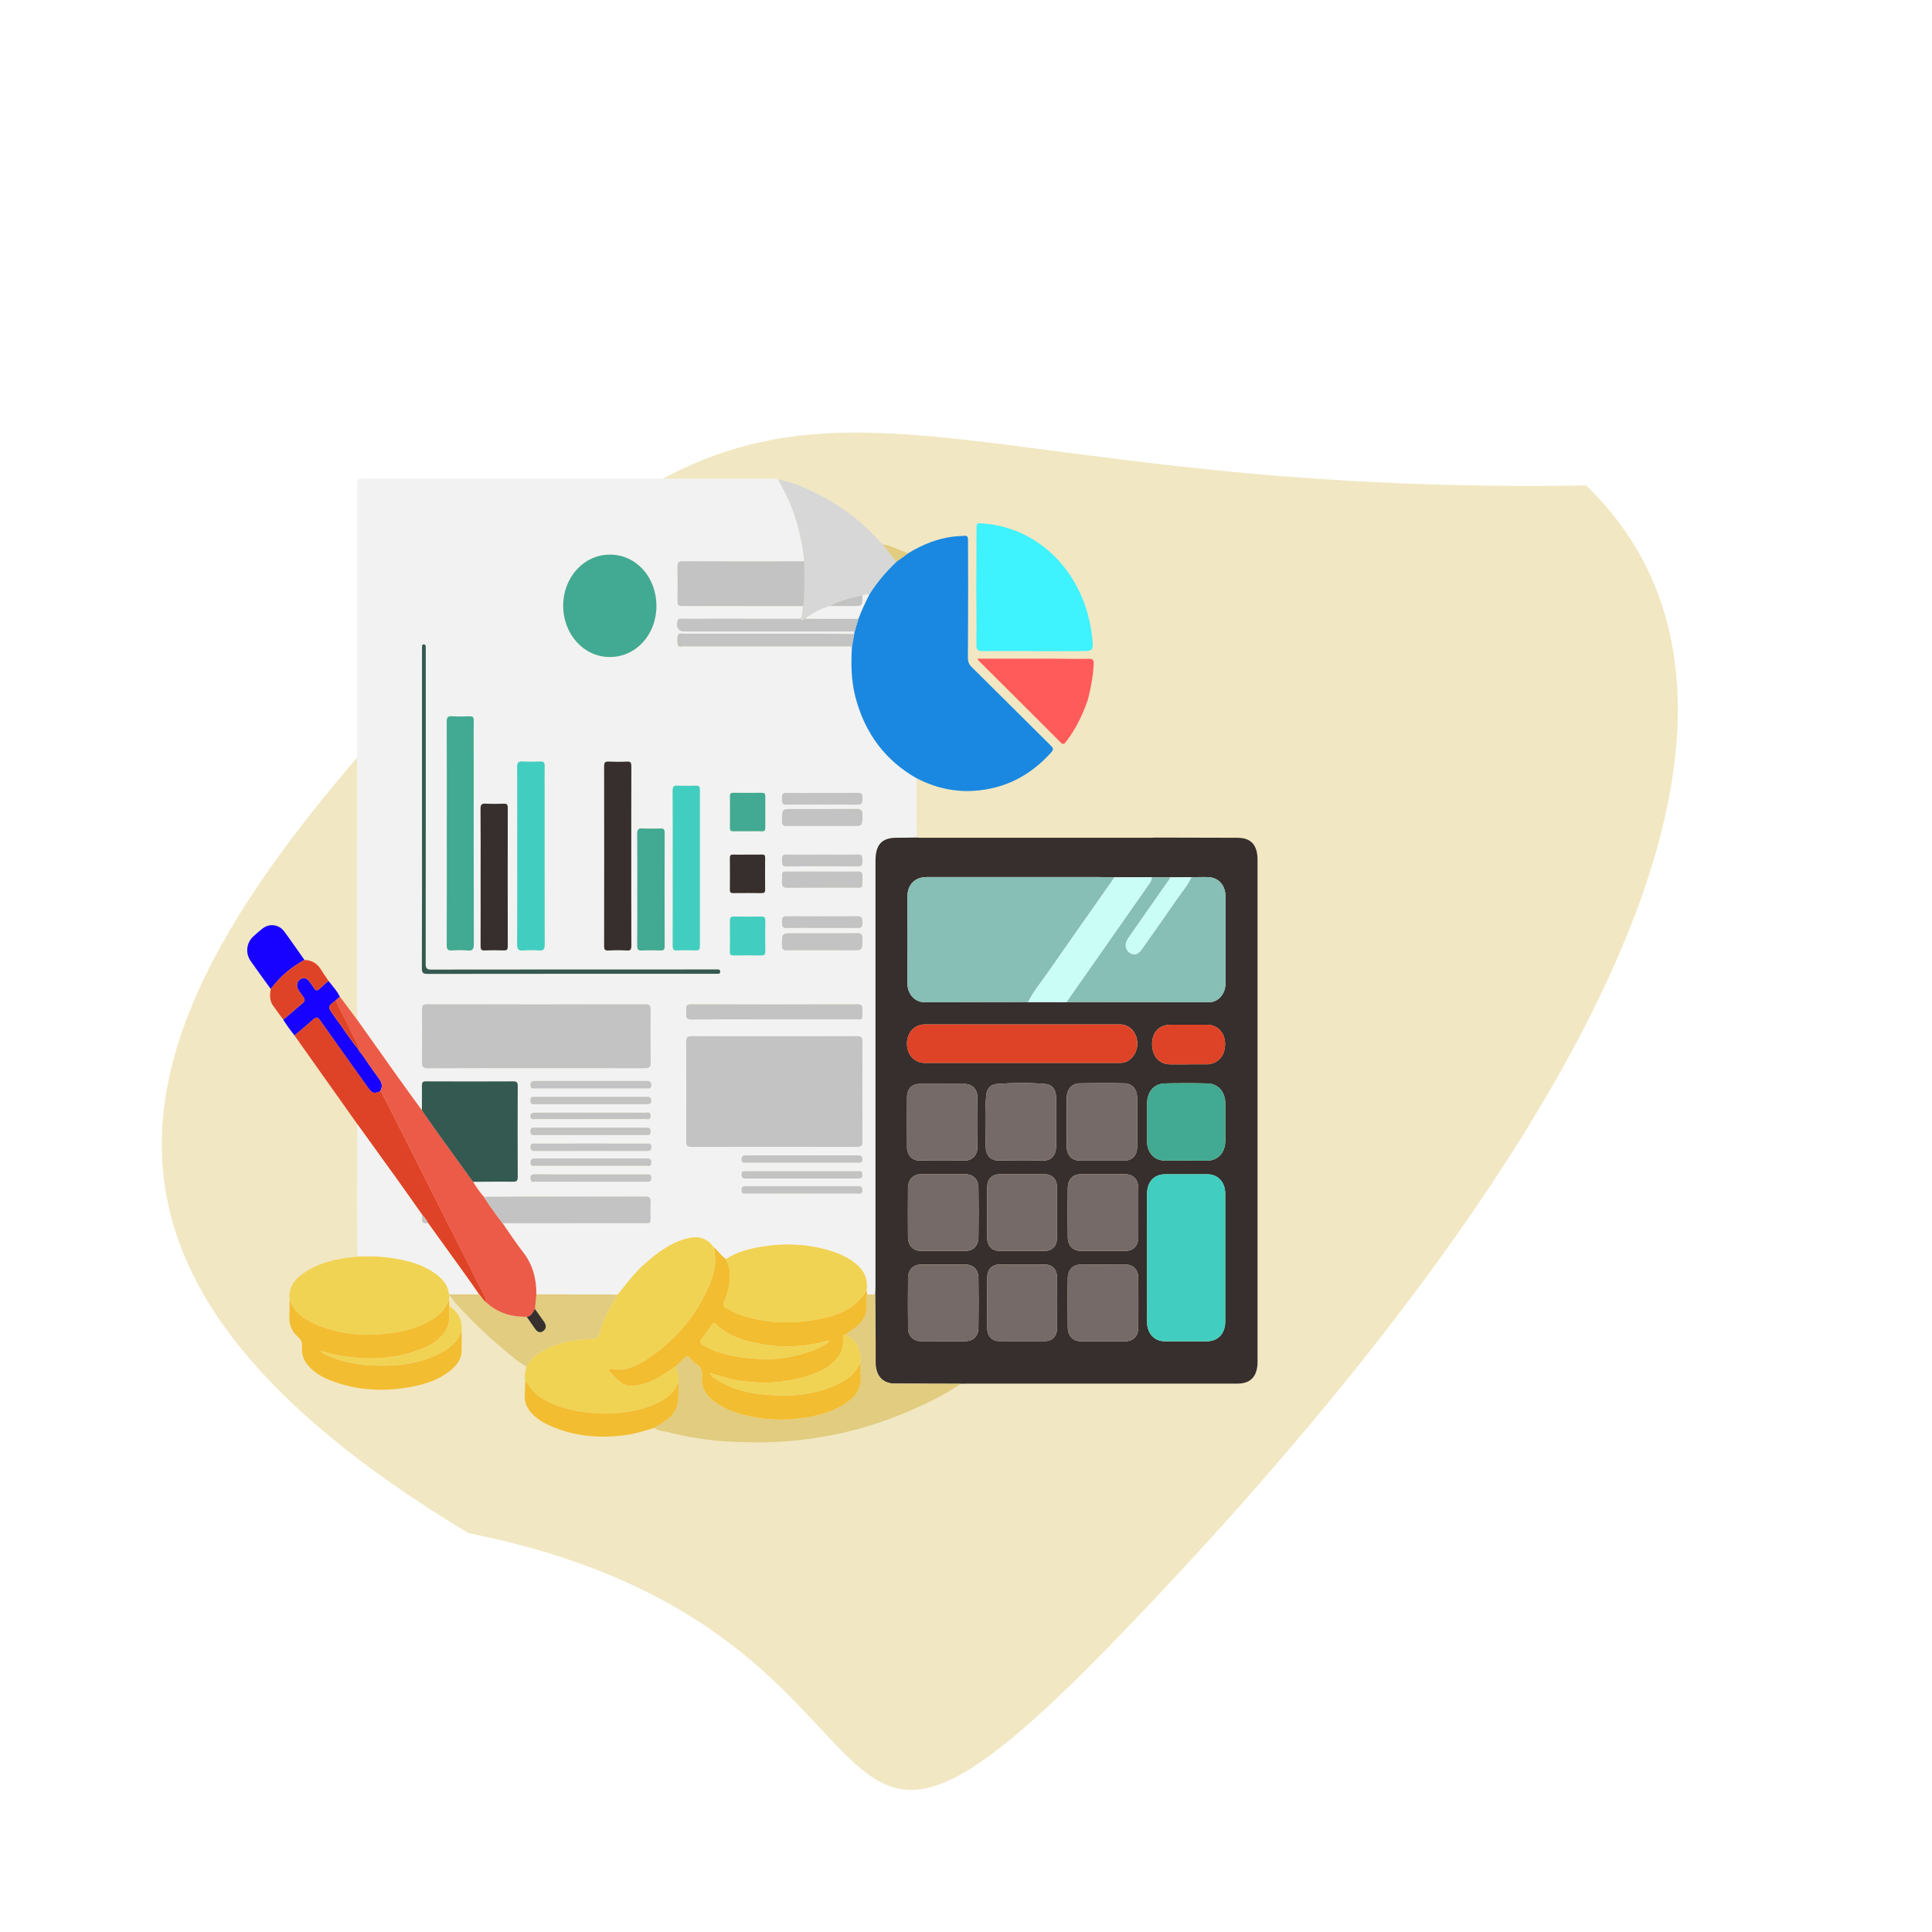 <svg width="109" height="109" viewBox="0 0 109 109" fill="none" xmlns="http://www.w3.org/2000/svg">
<path d="M62.947 92.5C43.75 112.332 53.555 91.886 26.434 86.5C-0.219 70.439 7.237 55.741 26.434 35.909C45.631 16.077 49.933 28.052 89.487 27.388C105.114 42.514 82.144 72.668 62.947 92.5Z" fill="#E1CC7F" fill-opacity="0.47"/>
<path d="M20.142 47.689C20.144 47.559 20.149 47.429 20.149 47.299C20.149 40.68 20.149 34.06 20.149 27.44C20.149 27.004 20.149 27.004 20.547 27.004C28.197 27.004 35.85 27.004 43.5 27.004C43.635 27.004 43.774 26.978 43.9 27.061C44.049 27.344 44.2 27.625 44.342 27.91C44.929 29.081 45.232 30.351 45.376 31.671C43.093 31.671 40.807 31.676 38.523 31.668C38.282 31.668 38.211 31.741 38.218 32.006C38.235 32.605 38.223 33.203 38.223 33.803C38.223 34.192 38.223 34.192 38.578 34.192C40.826 34.195 43.074 34.195 45.322 34.197C45.244 34.429 45.286 34.694 45.159 34.912C43.63 34.912 42.101 34.912 40.573 34.909C39.872 34.909 39.172 34.907 38.471 34.912C38.389 34.912 38.287 34.875 38.235 35C38.098 35.332 38.258 35.628 38.58 35.628C41.791 35.628 45.005 35.631 48.216 35.631C48.206 35.678 48.199 35.727 48.19 35.774C47.553 35.769 46.917 35.756 46.28 35.756C43.699 35.753 41.115 35.756 38.533 35.756C38.436 35.756 38.299 35.704 38.254 35.813C38.18 35.987 38.199 36.189 38.237 36.371C38.275 36.548 38.436 36.47 38.542 36.47C41.716 36.472 44.889 36.472 48.062 36.472C48.005 37.431 48.013 38.384 48.256 39.319C48.798 41.401 49.965 42.916 51.709 43.908C51.709 45.022 51.709 46.138 51.711 47.252C51.33 47.258 50.947 47.263 50.566 47.266C49.745 47.268 49.392 47.655 49.392 48.561C49.392 56.589 49.392 64.616 49.392 72.643C49.392 72.773 49.383 72.9 49.376 73.03C49.222 73.03 49.068 73.03 48.914 73.033C48.905 72.955 48.898 72.877 48.888 72.799C48.98 72.16 48.746 71.677 48.287 71.303C47.859 70.955 47.374 70.732 46.865 70.576C45.57 70.179 44.255 70.122 42.93 70.347C42.241 70.464 41.559 70.636 40.951 71.046C40.684 70.859 40.497 70.568 40.246 70.361C39.839 69.779 39.295 69.727 38.703 69.888C37.837 70.122 37.115 70.651 36.429 71.251C35.831 71.776 35.338 72.415 34.842 73.048C34.723 73.043 34.605 73.035 34.487 73.035C33.076 73.033 31.666 73.03 30.256 73.028C30.26 72.132 30.045 71.332 29.498 70.638C29.091 70.122 28.732 69.558 28.351 69.015C30.987 69.015 33.623 69.015 36.261 69.013C36.335 69.013 36.408 69.007 36.479 69.013C36.642 69.028 36.709 68.956 36.704 68.774C36.694 68.465 36.687 68.153 36.706 67.847C36.723 67.582 36.642 67.509 36.401 67.509C34.101 67.519 31.801 67.514 29.501 67.514C28.765 67.514 28.029 67.519 27.293 67.525C27.066 67.262 26.869 66.977 26.685 66.678C27.44 66.673 28.195 66.662 28.947 66.67C29.143 66.673 29.212 66.629 29.212 66.392C29.203 64.686 29.203 62.98 29.212 61.274C29.212 61.061 29.151 61.006 28.963 61.009C27.319 61.017 25.672 61.017 24.027 61.009C23.838 61.009 23.805 61.081 23.807 61.266C23.814 61.726 23.805 62.183 23.803 62.642C23.351 62.019 22.894 61.398 22.447 60.77C21.673 59.687 20.906 58.599 20.135 57.513C20.14 57.464 20.144 57.415 20.144 57.365C20.144 54.14 20.144 50.914 20.142 47.689ZM43.687 58.464C42.13 58.464 40.575 58.469 39.018 58.459C38.779 58.456 38.708 58.526 38.71 58.794C38.72 60.65 38.72 62.507 38.71 64.367C38.708 64.626 38.77 64.707 39.013 64.707C42.125 64.699 45.237 64.699 48.349 64.707C48.587 64.707 48.658 64.639 48.656 64.372C48.647 62.515 48.647 60.658 48.656 58.799C48.658 58.539 48.597 58.459 48.353 58.459C46.799 58.469 45.244 58.464 43.687 58.464ZM30.258 60.264C32.305 60.264 34.352 60.261 36.396 60.269C36.63 60.269 36.713 60.209 36.709 59.936C36.694 58.949 36.697 57.96 36.706 56.973C36.709 56.747 36.659 56.661 36.434 56.661C32.314 56.669 28.195 56.669 24.075 56.661C23.843 56.661 23.805 56.758 23.807 56.978C23.814 57.957 23.822 58.934 23.805 59.913C23.8 60.214 23.892 60.274 24.146 60.271C26.183 60.258 28.221 60.264 30.258 60.264ZM37.033 34.192C37.035 32.564 35.892 31.297 34.42 31.291C32.953 31.286 31.779 32.561 31.775 34.166C31.772 35.776 32.937 37.065 34.397 37.067C35.876 37.07 37.033 35.808 37.033 34.192ZM25.208 47.016C25.208 49.112 25.213 51.208 25.203 53.303C25.203 53.548 25.258 53.639 25.49 53.623C25.788 53.602 26.091 53.594 26.389 53.626C26.673 53.654 26.732 53.54 26.732 53.244C26.723 49.751 26.725 46.258 26.725 42.765C26.725 42.066 26.72 41.368 26.727 40.669C26.73 40.477 26.678 40.404 26.498 40.412C26.162 40.425 25.823 40.433 25.49 40.41C25.258 40.394 25.203 40.485 25.203 40.729C25.213 42.825 25.208 44.92 25.208 47.016ZM29.181 48.297C29.181 49.953 29.188 51.61 29.174 53.267C29.172 53.563 29.252 53.646 29.512 53.626C29.811 53.602 30.114 53.602 30.412 53.626C30.663 53.646 30.731 53.558 30.731 53.28C30.722 50.426 30.727 47.572 30.727 44.718C30.727 44.219 30.719 43.721 30.729 43.222C30.734 43.025 30.667 42.96 30.49 42.965C30.154 42.975 29.815 42.986 29.482 42.962C29.238 42.947 29.174 43.038 29.177 43.3C29.186 44.962 29.181 46.629 29.181 48.297ZM35.615 48.276C35.615 46.598 35.613 44.92 35.62 43.243C35.62 43.045 35.589 42.957 35.386 42.968C35.031 42.986 34.676 42.986 34.321 42.968C34.122 42.957 34.084 43.04 34.084 43.24C34.089 46.616 34.089 49.992 34.084 53.368C34.084 53.558 34.12 53.633 34.307 53.626C34.662 53.61 35.017 53.605 35.372 53.626C35.587 53.639 35.622 53.553 35.62 53.34C35.611 51.652 35.615 49.964 35.615 48.276ZM37.953 48.961C37.953 50.418 37.958 51.875 37.949 53.332C37.949 53.548 37.989 53.636 38.202 53.623C38.554 53.602 38.912 53.61 39.264 53.62C39.428 53.626 39.484 53.571 39.484 53.384C39.48 50.442 39.48 47.497 39.484 44.554C39.484 44.359 39.416 44.321 39.259 44.326C38.914 44.336 38.569 44.341 38.223 44.323C38.01 44.313 37.946 44.38 37.946 44.622C37.958 46.068 37.953 47.515 37.953 48.961ZM27.115 49.473C27.115 50.772 27.118 52.07 27.113 53.368C27.113 53.555 27.149 53.633 27.335 53.623C27.7 53.607 28.064 53.61 28.426 53.62C28.585 53.626 28.649 53.589 28.646 53.394C28.639 50.787 28.642 48.182 28.646 45.575C28.646 45.385 28.585 45.339 28.424 45.344C28.078 45.354 27.733 45.359 27.388 45.341C27.177 45.331 27.108 45.393 27.111 45.637C27.12 46.917 27.115 48.195 27.115 49.473ZM35.956 50.195C35.956 51.242 35.961 52.291 35.951 53.337C35.949 53.558 36.003 53.636 36.212 53.623C36.564 53.605 36.922 53.61 37.274 53.62C37.435 53.626 37.499 53.576 37.499 53.387C37.494 51.252 37.494 49.117 37.499 46.983C37.499 46.803 37.452 46.733 37.281 46.738C36.936 46.749 36.59 46.754 36.245 46.736C36.022 46.723 35.947 46.795 35.951 47.05C35.963 48.099 35.956 49.146 35.956 50.195ZM43.684 57.511C45.178 57.511 46.668 57.513 48.162 57.508C48.715 57.505 48.64 57.596 48.658 56.965C48.666 56.729 48.599 56.659 48.382 56.659C45.251 56.667 42.12 56.667 38.99 56.659C38.772 56.659 38.687 56.729 38.715 56.965C38.722 57.025 38.722 57.087 38.715 57.145C38.675 57.43 38.777 57.518 39.044 57.516C40.589 57.503 42.137 57.511 43.684 57.511ZM23.807 45.648C23.807 48.634 23.812 51.621 23.8 54.605C23.8 54.877 23.862 54.945 24.11 54.945C29.515 54.937 34.92 54.94 40.327 54.94C40.391 54.94 40.454 54.937 40.518 54.94C40.596 54.942 40.632 54.908 40.63 54.815C40.627 54.724 40.587 54.693 40.511 54.696C40.438 54.698 40.364 54.696 40.294 54.696C34.969 54.696 29.647 54.693 24.323 54.703C24.068 54.703 24.015 54.625 24.015 54.358C24.023 48.476 24.02 42.594 24.02 36.711C24.02 36.62 24.02 36.532 24.013 36.441C24.006 36.361 23.947 36.358 23.892 36.358C23.836 36.358 23.812 36.395 23.81 36.452C23.807 36.532 23.807 36.61 23.807 36.691C23.807 39.677 23.807 42.661 23.807 45.648ZM41.183 52.813C41.183 53.101 41.19 53.389 41.181 53.678C41.176 53.846 41.231 53.903 41.384 53.901C41.91 53.893 42.437 53.893 42.963 53.901C43.109 53.903 43.18 53.859 43.178 53.683C43.173 53.096 43.173 52.509 43.178 51.922C43.178 51.769 43.126 51.709 42.986 51.709C42.452 51.714 41.917 51.714 41.382 51.709C41.224 51.706 41.178 51.784 41.183 51.945C41.188 52.236 41.183 52.524 41.183 52.813ZM42.179 48.216C41.907 48.216 41.635 48.224 41.363 48.213C41.216 48.208 41.181 48.268 41.181 48.419C41.188 49.005 41.188 49.595 41.181 50.182C41.178 50.34 41.228 50.387 41.368 50.385C41.903 50.377 42.44 50.379 42.975 50.385C43.107 50.387 43.173 50.358 43.171 50.19C43.164 49.592 43.164 48.992 43.171 48.395C43.173 48.25 43.126 48.206 42.998 48.211C42.726 48.221 42.454 48.216 42.179 48.216ZM42.168 46.897C42.44 46.897 42.714 46.889 42.986 46.899C43.128 46.904 43.178 46.85 43.176 46.694C43.171 46.105 43.171 45.518 43.176 44.928C43.178 44.767 43.114 44.726 42.979 44.728C42.442 44.733 41.907 44.733 41.37 44.728C41.228 44.726 41.181 44.783 41.181 44.936C41.186 45.526 41.188 46.112 41.181 46.702C41.178 46.868 41.245 46.902 41.377 46.899C41.642 46.892 41.905 46.897 42.168 46.897ZM46.387 53.61C46.95 53.61 47.516 53.61 48.079 53.61C48.658 53.61 48.647 53.61 48.661 52.981C48.666 52.717 48.595 52.641 48.353 52.644C47.144 52.657 45.935 52.649 44.726 52.649C44.106 52.649 44.113 52.649 44.117 53.337C44.12 53.545 44.177 53.615 44.368 53.613C45.04 53.602 45.715 53.61 46.387 53.61ZM46.394 46.601C46.967 46.601 47.537 46.601 48.109 46.601C48.658 46.601 48.644 46.601 48.661 46.001C48.668 45.7 48.562 45.635 48.311 45.637C47.113 45.648 45.914 45.642 44.716 45.642C44.113 45.642 44.125 45.642 44.117 46.31C44.115 46.562 44.205 46.608 44.406 46.603C45.066 46.593 45.731 46.601 46.394 46.601ZM46.392 49.172C45.809 49.172 45.23 49.166 44.648 49.174C44.039 49.182 44.139 49.07 44.117 49.764C44.11 50.013 44.184 50.086 44.411 50.086C45.637 50.075 46.862 50.086 48.088 50.078C48.741 50.073 48.64 50.211 48.658 49.442C48.663 49.231 48.597 49.166 48.408 49.169C47.736 49.177 47.064 49.172 46.392 49.172ZM46.389 48.216C45.717 48.216 45.043 48.226 44.371 48.211C44.12 48.203 44.117 48.346 44.117 48.543C44.12 48.735 44.11 48.883 44.366 48.881C45.712 48.868 47.059 48.868 48.403 48.881C48.654 48.883 48.656 48.746 48.654 48.548C48.651 48.356 48.663 48.203 48.405 48.211C47.736 48.226 47.064 48.216 46.389 48.216ZM46.394 52.353C47.059 52.353 47.721 52.343 48.386 52.358C48.611 52.363 48.666 52.273 48.661 52.047C48.656 51.828 48.635 51.691 48.384 51.693C47.047 51.704 45.71 51.704 44.373 51.693C44.122 51.691 44.122 51.831 44.12 52.028C44.12 52.231 44.127 52.366 44.375 52.361C45.047 52.343 45.719 52.353 46.394 52.353ZM46.392 44.736C45.71 44.736 45.026 44.744 44.345 44.731C44.096 44.726 44.122 44.892 44.122 45.063C44.122 45.237 44.101 45.396 44.347 45.396C45.703 45.385 47.056 45.388 48.412 45.396C48.666 45.398 48.651 45.232 48.658 45.04C48.666 44.84 48.637 44.726 48.412 44.731C47.738 44.746 47.064 44.736 46.392 44.736ZM33.31 61.404C34.366 61.404 35.421 61.404 36.477 61.404C36.597 61.404 36.744 61.445 36.746 61.219C36.749 60.998 36.623 60.988 36.474 60.988C34.382 60.988 32.291 60.988 30.196 60.988C30.047 60.988 29.922 61.001 29.927 61.222C29.931 61.45 30.08 61.404 30.199 61.404C31.238 61.404 32.274 61.404 33.31 61.404ZM45.256 67.335C46.292 67.335 47.329 67.335 48.367 67.332C48.493 67.332 48.656 67.39 48.656 67.138C48.654 66.912 48.519 66.917 48.377 66.917C46.294 66.917 44.21 66.917 42.127 66.917C41.99 66.917 41.846 66.899 41.839 67.127C41.832 67.374 41.988 67.33 42.12 67.33C43.164 67.338 44.21 67.335 45.256 67.335ZM45.242 66.076C44.196 66.076 43.15 66.076 42.104 66.076C41.983 66.076 41.836 66.031 41.834 66.26C41.832 66.483 41.962 66.488 42.108 66.488C44.2 66.488 46.292 66.488 48.384 66.488C48.533 66.488 48.656 66.473 48.651 66.255C48.647 66.024 48.495 66.078 48.377 66.076C47.333 66.073 46.287 66.076 45.242 66.076ZM45.249 65.595C46.294 65.595 47.34 65.595 48.386 65.595C48.507 65.595 48.654 65.639 48.654 65.411C48.654 65.187 48.526 65.182 48.379 65.182C46.287 65.182 44.196 65.182 42.104 65.182C41.952 65.182 41.832 65.198 41.836 65.416C41.841 65.647 41.995 65.593 42.111 65.593C43.157 65.595 44.203 65.595 45.249 65.595ZM33.32 62.297C34.366 62.297 35.412 62.297 36.458 62.297C36.595 62.297 36.746 62.318 36.744 62.087C36.742 61.853 36.586 61.884 36.453 61.884C34.371 61.884 32.286 61.884 30.203 61.884C30.069 61.884 29.924 61.85 29.927 62.094C29.929 62.341 30.08 62.297 30.211 62.297C31.247 62.297 32.283 62.297 33.32 62.297ZM33.337 64.517C32.291 64.517 31.245 64.517 30.199 64.52C30.08 64.52 29.931 64.471 29.927 64.702C29.924 64.922 30.05 64.933 30.199 64.933C32.291 64.933 34.382 64.933 36.474 64.933C36.623 64.933 36.749 64.922 36.746 64.702C36.744 64.471 36.593 64.52 36.474 64.52C35.428 64.515 34.382 64.517 33.337 64.517ZM33.31 65.774C34.366 65.774 35.421 65.774 36.477 65.774C36.595 65.774 36.744 65.821 36.746 65.593C36.749 65.372 36.623 65.361 36.474 65.361C34.382 65.361 32.291 65.361 30.199 65.361C30.05 65.361 29.924 65.372 29.929 65.593C29.934 65.824 30.083 65.772 30.201 65.774C31.238 65.777 32.274 65.774 33.31 65.774ZM33.313 66.257C32.267 66.257 31.221 66.263 30.175 66.252C29.955 66.249 29.896 66.353 29.939 66.558C29.974 66.73 30.116 66.668 30.213 66.668C32.286 66.67 34.361 66.67 36.434 66.67C36.489 66.67 36.543 66.67 36.597 66.665C36.716 66.655 36.744 66.569 36.744 66.457C36.744 66.34 36.699 66.265 36.586 66.26C36.512 66.257 36.441 66.257 36.368 66.257C35.35 66.257 34.33 66.257 33.313 66.257ZM33.285 64.037C34.33 64.037 35.376 64.037 36.422 64.037C36.552 64.037 36.704 64.081 36.706 63.834C36.709 63.595 36.567 63.621 36.429 63.621C34.356 63.621 32.281 63.621 30.208 63.621C30.078 63.621 29.929 63.577 29.927 63.824C29.924 64.065 30.064 64.037 30.201 64.037C31.228 64.037 32.258 64.037 33.285 64.037ZM33.344 62.775C33.161 62.775 32.979 62.775 32.799 62.775C31.919 62.775 31.036 62.772 30.156 62.777C29.962 62.777 29.867 62.92 29.95 63.068C30.017 63.188 30.13 63.138 30.225 63.138C32.288 63.141 34.349 63.141 36.413 63.138C36.536 63.138 36.711 63.203 36.704 62.951C36.697 62.699 36.517 62.78 36.398 62.78C35.379 62.772 34.361 62.775 33.344 62.775Z" fill="#F2F2F2"/>
<path d="M49.379 73.03C49.384 72.9 49.395 72.773 49.395 72.643C49.395 64.616 49.395 56.589 49.395 48.561C49.395 47.655 49.748 47.268 50.569 47.266C50.95 47.266 51.334 47.258 51.715 47.252C51.795 47.258 51.878 47.266 51.958 47.266C56.282 47.266 60.605 47.266 64.93 47.266C65.004 47.266 65.075 47.258 65.148 47.255C66.705 47.26 68.26 47.263 69.817 47.266C70.581 47.268 70.948 47.671 70.948 48.517C70.948 57.955 70.948 67.392 70.948 76.832C70.948 77.642 70.565 78.061 69.817 78.061C64.729 78.061 59.642 78.061 54.556 78.061C54.448 78.061 54.339 78.066 54.23 78.068C52.976 78.066 51.724 78.063 50.47 78.058C49.803 78.055 49.407 77.614 49.403 76.882C49.4 76.534 49.405 76.183 49.403 75.835C49.393 74.903 49.386 73.965 49.379 73.03ZM60.176 56.537C62.86 56.539 65.541 56.547 68.224 56.542C68.74 56.542 69.14 56.067 69.142 55.49C69.145 53.854 69.145 52.215 69.142 50.579C69.142 49.953 68.75 49.507 68.172 49.486C67.855 49.473 67.536 49.489 67.219 49.491C66.823 49.494 66.426 49.496 66.031 49.496C65.68 49.494 65.33 49.494 64.978 49.491C64.273 49.491 63.567 49.494 62.862 49.494C62.581 49.489 62.299 49.481 62.017 49.481C58.769 49.481 55.52 49.481 52.273 49.481C51.632 49.481 51.201 49.896 51.196 50.559C51.184 52.205 51.184 53.854 51.196 55.501C51.201 56.085 51.613 56.539 52.133 56.539C54.09 56.545 56.045 56.537 58.002 56.534C58.726 56.537 59.452 56.537 60.176 56.537ZM64.713 70.929C64.713 72.147 64.71 73.365 64.713 74.583C64.715 75.227 65.12 75.671 65.709 75.674C66.509 75.677 67.311 75.677 68.111 75.674C68.717 75.671 69.124 75.233 69.126 74.57C69.128 72.165 69.128 69.758 69.126 67.353C69.126 66.691 68.717 66.252 68.111 66.249C67.328 66.247 66.547 66.247 65.763 66.249C65.098 66.249 64.71 66.673 64.71 67.397C64.713 68.571 64.713 69.75 64.713 70.929ZM57.697 57.796C55.858 57.796 54.019 57.794 52.181 57.796C51.596 57.796 51.17 58.259 51.17 58.879C51.168 59.505 51.591 59.967 52.176 59.967C55.834 59.97 59.493 59.967 63.151 59.967C63.269 59.967 63.385 59.962 63.501 59.918C63.951 59.744 64.23 59.227 64.154 58.705C64.076 58.173 63.683 57.796 63.186 57.796C61.355 57.794 59.526 57.796 57.697 57.796ZM66.921 65.483C67.32 65.483 67.72 65.489 68.123 65.483C68.726 65.473 69.126 65.026 69.131 64.364C69.133 63.666 69.133 62.967 69.131 62.266C69.128 61.606 68.74 61.141 68.134 61.126C67.325 61.105 66.513 61.102 65.704 61.126C65.091 61.144 64.718 61.603 64.715 62.268C64.713 62.977 64.713 63.686 64.715 64.395C64.718 65.026 65.115 65.468 65.692 65.478C66.102 65.489 66.511 65.481 66.921 65.483ZM62.157 65.481C62.576 65.481 62.995 65.483 63.411 65.481C63.896 65.476 64.159 65.192 64.159 64.668C64.161 63.769 64.161 62.871 64.159 61.972C64.157 61.456 63.899 61.128 63.43 61.118C62.595 61.1 61.757 61.102 60.919 61.118C60.458 61.126 60.184 61.461 60.181 61.965C60.179 62.873 60.176 63.782 60.181 64.689C60.184 65.164 60.465 65.473 60.898 65.478C61.322 65.483 61.738 65.481 62.157 65.481ZM59.583 63.315C59.583 62.837 59.587 62.357 59.58 61.879C59.573 61.471 59.355 61.188 58.989 61.157C58.073 61.076 57.157 61.087 56.241 61.154C55.891 61.18 55.673 61.409 55.64 61.796C55.555 62.77 55.598 63.749 55.614 64.725C55.624 65.221 55.915 65.478 56.364 65.478C57.2 65.481 58.037 65.481 58.873 65.478C59.31 65.476 59.578 65.177 59.583 64.691C59.585 64.232 59.583 63.772 59.583 63.315ZM62.235 70.573C62.661 70.573 63.089 70.576 63.515 70.573C63.941 70.571 64.216 70.283 64.218 69.81C64.225 68.883 64.225 67.956 64.218 67.029C64.216 66.543 63.941 66.252 63.499 66.249C62.654 66.247 61.809 66.247 60.965 66.249C60.543 66.249 60.252 66.533 60.243 67C60.228 67.938 60.228 68.875 60.243 69.813C60.25 70.29 60.541 70.573 60.979 70.573C61.398 70.576 61.816 70.573 62.235 70.573ZM62.223 71.345C61.804 71.345 61.386 71.342 60.967 71.345C60.543 71.347 60.252 71.625 60.243 72.093C60.226 73.03 60.228 73.97 60.243 74.91C60.25 75.378 60.541 75.669 60.96 75.669C61.816 75.671 62.671 75.671 63.527 75.669C63.92 75.666 64.213 75.375 64.218 74.949C64.23 73.991 64.23 73.033 64.218 72.072C64.213 71.636 63.932 71.35 63.534 71.347C63.096 71.342 62.661 71.345 62.223 71.345ZM53.175 61.152C52.737 61.152 52.301 61.146 51.864 61.152C51.44 61.157 51.177 61.432 51.173 61.897C51.166 62.834 51.166 63.775 51.173 64.712C51.175 65.177 51.454 65.476 51.88 65.478C52.727 65.483 53.572 65.483 54.419 65.478C54.845 65.476 55.139 65.19 55.146 64.725C55.162 63.788 55.16 62.847 55.146 61.91C55.139 61.432 54.845 61.154 54.403 61.152C53.993 61.149 53.584 61.152 53.175 61.152ZM53.208 75.669C53.627 75.669 54.045 75.669 54.464 75.669C54.904 75.666 55.198 75.386 55.202 74.908C55.214 73.97 55.217 73.03 55.202 72.093C55.195 71.625 54.904 71.347 54.481 71.345C53.634 71.342 52.789 71.342 51.942 71.345C51.537 71.345 51.236 71.638 51.232 72.075C51.22 73.033 51.22 73.991 51.232 74.949C51.236 75.368 51.542 75.664 51.927 75.666C52.353 75.671 52.779 75.669 53.208 75.669ZM53.229 66.249C52.801 66.249 52.375 66.247 51.946 66.249C51.518 66.252 51.229 66.556 51.227 67.034C51.22 67.953 51.22 68.87 51.227 69.789C51.229 70.267 51.518 70.571 51.946 70.573C52.794 70.576 53.638 70.576 54.485 70.573C54.907 70.573 55.195 70.285 55.202 69.82C55.217 68.883 55.217 67.943 55.202 67.005C55.195 66.538 54.907 66.252 54.485 66.249C54.067 66.249 53.648 66.249 53.229 66.249ZM57.673 71.345C57.237 71.345 56.8 71.342 56.364 71.345C55.971 71.35 55.704 71.62 55.699 72.046C55.69 73.015 55.69 73.981 55.699 74.949C55.702 75.38 55.964 75.661 56.355 75.664C57.228 75.669 58.101 75.669 58.972 75.664C59.379 75.661 59.635 75.378 59.637 74.931C59.642 73.983 59.642 73.035 59.637 72.088C59.635 71.625 59.379 71.347 58.953 71.342C58.527 71.342 58.099 71.345 57.673 71.345ZM57.661 70.573C58.096 70.573 58.534 70.579 58.97 70.571C59.377 70.566 59.632 70.285 59.635 69.838C59.639 68.891 59.639 67.943 59.635 66.995C59.632 66.533 59.374 66.252 58.951 66.249C58.096 66.247 57.242 66.247 56.388 66.249C55.96 66.252 55.697 66.522 55.695 66.984C55.688 67.932 55.688 68.88 55.695 69.828C55.697 70.296 55.955 70.568 56.379 70.573C56.807 70.576 57.235 70.573 57.661 70.573ZM67.027 60.048V60.045C67.408 60.045 67.791 60.045 68.172 60.045C68.208 60.045 68.243 60.032 68.279 60.025C68.835 59.916 69.164 59.43 69.112 58.788C69.067 58.217 68.662 57.82 68.118 57.817C67.417 57.815 66.717 57.815 66.017 57.817C65.408 57.817 65.006 58.24 64.999 58.879C64.992 59.568 65.38 60.03 65.988 60.048C66.336 60.056 66.681 60.048 67.027 60.048Z" fill="#362F2D"/>
<path d="M51.713 43.908C49.969 42.913 48.802 41.399 48.26 39.319C48.017 38.384 48.01 37.431 48.066 36.472C48.109 36.239 48.149 36.005 48.192 35.774C48.201 35.727 48.208 35.678 48.218 35.631C48.289 35.389 48.357 35.151 48.428 34.909C48.603 34.436 48.821 33.984 49.046 33.538C49.477 32.842 50 32.239 50.577 31.689C50.797 31.53 51.017 31.372 51.237 31.214C52.039 30.725 52.887 30.38 53.805 30.271C54.004 30.247 54.205 30.25 54.403 30.229C54.581 30.211 54.614 30.302 54.614 30.473C54.612 31.333 54.619 32.19 54.621 33.05C54.616 34.398 54.619 35.745 54.607 37.09C54.605 37.319 54.666 37.48 54.82 37.633C56.313 39.108 57.797 40.591 59.288 42.069C59.403 42.186 59.465 42.272 59.325 42.43C58.121 43.78 56.658 44.508 54.943 44.617C53.809 44.689 52.735 44.435 51.713 43.908Z" fill="#1A88E1"/>
<path d="M34.846 73.046C35.343 72.412 35.833 71.773 36.434 71.249C37.12 70.649 37.842 70.119 38.708 69.885C39.3 69.724 39.844 69.776 40.251 70.358C40.466 71.186 40.27 71.955 39.934 72.687C39.139 74.427 37.946 75.767 36.417 76.734C35.809 77.118 35.159 77.406 34.423 77.224C34.392 77.217 34.349 77.222 34.337 77.328C34.501 77.497 34.678 77.697 34.872 77.876C35.054 78.045 35.26 78.17 35.509 78.18C35.876 78.198 36.226 78.112 36.574 77.985C37.132 77.783 37.605 77.411 38.107 77.097C38.225 77.388 38.32 77.681 38.275 78.009C38.152 78.154 38.102 78.352 37.97 78.499C37.568 78.949 37.063 79.195 36.533 79.377C35.234 79.821 33.909 79.84 32.577 79.611C31.81 79.481 31.077 79.237 30.405 78.783C30.069 78.554 29.87 78.203 29.626 77.892C29.562 77.619 29.664 77.367 29.699 77.105C29.858 76.861 30.021 76.63 30.256 76.458C31.16 75.804 32.172 75.586 33.23 75.544C33.722 75.526 33.722 75.539 33.874 75.04C33.902 74.947 33.938 74.853 33.968 74.76C34.172 74.134 34.536 73.607 34.846 73.046Z" fill="#F1D353"/>
<path d="M59.143 36.74C57.905 36.735 56.667 36.719 55.432 36.735C55.146 36.737 55.087 36.644 55.089 36.348C55.101 35.33 55.087 34.312 55.082 33.294C55.087 32.156 55.089 31.019 55.094 29.884C55.096 29.507 55.094 29.507 55.444 29.533C58.679 29.762 61.213 32.382 61.611 35.909C61.703 36.735 61.703 36.732 60.943 36.735C60.342 36.732 59.744 36.737 59.143 36.74Z" fill="#3EF2FE"/>
<path d="M38.276 78.009C38.323 77.681 38.226 77.388 38.108 77.097C38.268 76.939 38.432 76.78 38.593 76.619C38.718 76.492 38.822 76.497 38.933 76.648C39.014 76.754 39.108 76.863 39.217 76.923C39.527 77.089 39.631 77.339 39.596 77.715C39.546 78.235 39.764 78.632 40.136 78.949C40.642 79.38 41.222 79.634 41.834 79.798C43.046 80.125 44.274 80.177 45.505 79.972C46.316 79.837 47.104 79.606 47.805 79.102C48.302 78.744 48.607 78.276 48.548 77.585C48.526 77.328 48.543 77.066 48.541 76.806C48.588 76.092 48.269 75.622 47.719 75.303C47.869 75.121 48.082 75.043 48.254 74.9C48.654 74.573 48.929 74.183 48.881 73.594C48.867 73.409 48.839 73.215 48.912 73.033C49.066 73.033 49.22 73.033 49.374 73.03C49.381 73.965 49.388 74.903 49.392 75.838C49.395 76.186 49.39 76.536 49.392 76.884C49.397 77.617 49.792 78.055 50.46 78.061C51.714 78.066 52.966 78.068 54.22 78.071C53.228 78.725 52.173 79.237 51.094 79.692C49.752 80.258 48.37 80.684 46.955 80.961C46.136 81.123 45.308 81.237 44.475 81.307C43.429 81.395 42.383 81.385 41.342 81.343C40.093 81.294 38.853 81.089 37.63 80.79C37.386 80.73 37.126 80.725 36.91 80.561C36.972 80.465 37.076 80.447 37.163 80.398C37.71 80.086 38.205 79.72 38.257 78.962C38.287 78.642 38.273 78.326 38.276 78.009Z" fill="#E1CC7F"/>
<path d="M16.337 73.332C16.259 72.524 16.723 72.082 17.276 71.734C18.093 71.22 18.994 71.015 19.922 70.927C20.002 70.919 20.083 70.906 20.163 70.895C20.852 70.849 21.54 70.877 22.222 70.989C23.097 71.134 23.949 71.363 24.685 71.942C25.026 72.21 25.293 72.542 25.341 73.028C25.341 73.048 25.343 73.069 25.343 73.09C25.338 73.152 25.334 73.212 25.331 73.274C25.163 73.885 24.742 74.238 24.259 74.516C23.256 75.095 22.155 75.248 21.05 75.292C20.023 75.334 19.004 75.186 18.029 74.807C17.316 74.534 16.654 74.162 16.337 73.332Z" fill="#F1D353"/>
<path d="M50.577 31.686C50 32.237 49.477 32.839 49.046 33.535C48.911 33.517 48.784 33.561 48.654 33.592C48.019 33.72 47.392 33.876 46.808 34.187C46.323 34.356 45.856 34.566 45.445 34.904C45.35 34.842 45.263 35.153 45.163 34.909C45.291 34.691 45.248 34.426 45.327 34.195C45.416 33.353 45.371 32.51 45.381 31.668C45.236 30.349 44.934 29.081 44.347 27.908C44.203 27.622 44.051 27.341 43.904 27.058C44.605 27.165 45.251 27.453 45.892 27.757C47.316 28.432 48.58 29.367 49.666 30.588C49.69 30.616 49.725 30.632 49.756 30.655C49.773 30.676 49.789 30.694 49.806 30.715L49.804 30.712C50.059 31.037 50.317 31.362 50.577 31.686Z" fill="#D7D7D7"/>
<path d="M20.156 63.416C19.387 62.331 18.618 61.245 17.847 60.16C17.435 59.578 17.023 58.993 16.611 58.412C16.964 58.113 17.324 57.825 17.667 57.513C17.837 57.357 17.932 57.37 18.071 57.568C18.966 58.838 19.872 60.1 20.774 61.362C21.006 61.687 21.096 61.713 21.451 61.565C21.55 61.614 21.583 61.723 21.63 61.819C22.016 62.585 22.402 63.351 22.79 64.117C23.62 65.761 24.451 67.408 25.282 69.052C25.821 70.122 26.372 71.186 26.898 72.267C27.096 72.674 27.362 73.051 27.473 73.508C27.279 73.396 27.177 73.181 27.026 73.02C26.765 72.648 26.51 72.275 26.245 71.906C25.547 70.934 24.846 69.966 24.148 68.997C24.061 68.82 23.942 68.67 23.814 68.527C23.377 67.906 22.941 67.283 22.499 66.665C21.718 65.585 20.937 64.502 20.156 63.416Z" fill="#DF4327"/>
<path d="M16.337 73.332C16.654 74.162 17.317 74.531 18.029 74.809C19.004 75.188 20.024 75.334 21.051 75.295C22.158 75.251 23.256 75.095 24.259 74.518C24.742 74.24 25.163 73.887 25.331 73.277C25.336 73.412 25.341 73.544 25.348 73.68C25.346 73.908 25.343 74.139 25.341 74.368C25.338 74.643 25.265 74.89 25.114 75.118C24.794 75.601 24.34 75.876 23.855 76.074C22.312 76.705 20.722 76.762 19.115 76.471C18.784 76.412 18.459 76.308 18.114 76.219C18.157 76.336 18.237 76.344 18.299 76.375C19.127 76.793 20.009 76.978 20.906 77.032C22.21 77.11 23.5 76.988 24.718 76.401C25.298 76.123 25.8 75.754 26.041 75.072C26.044 75.451 26.055 75.83 26.044 76.209C26.029 76.728 25.731 77.066 25.376 77.349C24.775 77.827 24.08 78.061 23.363 78.209C21.775 78.536 20.203 78.479 18.665 77.889C18.251 77.731 17.863 77.515 17.53 77.196C17.198 76.876 16.992 76.492 17.04 75.991C17.061 75.754 17.002 75.591 16.82 75.432C16.484 75.142 16.297 74.757 16.325 74.261C16.344 73.952 16.335 73.641 16.337 73.332Z" fill="#F3BD31"/>
<path d="M24.145 69.005C24.846 69.974 25.546 70.942 26.242 71.913C26.507 72.282 26.762 72.656 27.023 73.028C26.462 73.028 25.899 73.03 25.338 73.03C25.288 72.545 25.023 72.215 24.682 71.945C23.946 71.366 23.095 71.134 22.219 70.992C21.538 70.88 20.849 70.851 20.16 70.898C20.155 70.161 20.148 69.423 20.148 68.686C20.148 66.93 20.151 65.174 20.153 63.421C20.934 64.507 21.717 65.59 22.496 66.675C22.938 67.293 23.374 67.917 23.811 68.537C23.807 69.015 23.807 69.015 24.145 69.005Z" fill="#F2F2F2"/>
<path d="M25.338 73.028C25.899 73.028 26.462 73.025 27.023 73.025C27.174 73.183 27.276 73.402 27.47 73.513C28.123 74.098 28.885 74.305 29.713 74.29C29.874 74.518 30.035 74.747 30.194 74.978C30.324 75.168 30.492 75.227 30.665 75.082C30.844 74.931 30.809 74.739 30.681 74.557C30.513 74.321 30.345 74.085 30.179 73.848C30.205 73.573 30.234 73.3 30.26 73.025C31.67 73.028 33.081 73.028 34.491 73.033C34.609 73.033 34.727 73.043 34.846 73.046C34.536 73.607 34.171 74.134 33.968 74.76C33.937 74.853 33.902 74.947 33.873 75.04C33.722 75.536 33.722 75.526 33.23 75.544C32.172 75.586 31.159 75.801 30.255 76.458C30.021 76.627 29.858 76.861 29.699 77.105C29.16 76.791 28.691 76.362 28.211 75.96C27.316 75.209 26.488 74.376 25.688 73.505C25.565 73.373 25.494 73.189 25.34 73.093C25.34 73.072 25.34 73.048 25.338 73.028Z" fill="#E1CC7F"/>
<path d="M61.366 39.508C61.066 40.36 60.68 41.155 60.138 41.853C60.038 41.981 59.977 42.025 59.842 41.89C58.306 40.35 56.764 38.815 55.223 37.28C55.209 37.267 55.202 37.249 55.143 37.163C56.617 37.163 58.044 37.163 59.471 37.163C60.124 37.168 60.777 37.184 61.43 37.168C61.669 37.163 61.716 37.249 61.704 37.488C61.667 38.179 61.539 38.849 61.366 39.508Z" fill="#FF5B5B"/>
<path d="M38.276 78.009C38.273 78.326 38.285 78.642 38.264 78.959C38.212 79.718 37.715 80.084 37.171 80.395C37.083 80.445 36.979 80.465 36.917 80.559C36.373 80.71 35.839 80.899 35.278 80.969C33.699 81.167 32.164 81.032 30.708 80.278C30.446 80.143 30.209 79.959 29.998 79.733C29.721 79.437 29.575 79.097 29.606 78.666C29.625 78.409 29.622 78.149 29.632 77.892C29.878 78.203 30.074 78.554 30.413 78.783C31.084 79.237 31.818 79.479 32.585 79.611C33.917 79.837 35.242 79.821 36.541 79.377C37.071 79.195 37.575 78.949 37.978 78.499C38.103 78.352 38.153 78.154 38.276 78.009Z" fill="#F3BD31"/>
<path d="M21.449 61.567C21.096 61.715 21.004 61.687 20.772 61.365C19.87 60.1 18.964 58.84 18.07 57.57C17.932 57.373 17.838 57.36 17.665 57.516C17.322 57.828 16.962 58.116 16.61 58.414C16.389 58.129 16.169 57.843 15.982 57.529C16.304 57.254 16.626 56.976 16.948 56.703C17.253 56.443 17.253 56.443 17.024 56.121C16.957 56.028 16.884 55.937 16.827 55.836C16.706 55.617 16.744 55.386 16.927 55.259C17.118 55.121 17.291 55.168 17.435 55.35C17.537 55.477 17.634 55.61 17.719 55.75C17.814 55.911 17.906 55.898 18.025 55.786C18.19 55.63 18.363 55.485 18.531 55.334C18.682 55.524 18.831 55.716 18.983 55.906L18.988 55.898C18.985 55.921 18.995 55.937 19.014 55.947C19.068 56.043 19.122 56.139 19.179 56.236C19.104 56.303 19.028 56.371 18.95 56.435C18.477 56.804 18.477 56.804 18.831 57.292C18.86 57.331 18.884 57.373 18.914 57.412C19.369 58.02 19.773 58.672 20.258 59.251L20.256 59.248C20.268 59.328 20.31 59.383 20.374 59.422C20.391 59.445 20.41 59.471 20.426 59.495C20.746 59.952 21.056 60.417 21.39 60.863C21.558 61.094 21.595 61.315 21.449 61.567Z" fill="#1702FF"/>
<path d="M15.277 55.799C14.896 55.269 14.506 54.745 14.134 54.207C13.834 53.771 13.905 53.192 14.283 52.841C14.456 52.68 14.633 52.524 14.818 52.382C15.208 52.08 15.741 52.151 16.041 52.558C16.429 53.083 16.799 53.626 17.177 54.158C16.441 54.56 15.798 55.093 15.277 55.799Z" fill="#1702FF"/>
<path d="M15.276 55.799C15.797 55.095 16.44 54.563 17.176 54.16C17.588 54.166 17.903 54.353 18.13 54.734C18.253 54.942 18.397 55.134 18.532 55.332C18.364 55.482 18.192 55.628 18.026 55.784C17.905 55.898 17.815 55.911 17.721 55.747C17.638 55.607 17.538 55.475 17.437 55.347C17.292 55.166 17.119 55.119 16.928 55.257C16.748 55.386 16.708 55.617 16.828 55.833C16.885 55.934 16.956 56.025 17.025 56.119C17.254 56.441 17.254 56.438 16.949 56.7C16.627 56.976 16.305 57.251 15.984 57.526C15.785 57.256 15.579 56.991 15.39 56.713C15.205 56.435 15.215 56.119 15.276 55.799Z" fill="#DF4327"/>
<path d="M26.041 75.072C25.802 75.754 25.297 76.121 24.718 76.401C23.499 76.988 22.209 77.108 20.906 77.032C20.009 76.98 19.124 76.793 18.298 76.375C18.234 76.344 18.156 76.334 18.113 76.219C18.459 76.308 18.783 76.412 19.114 76.471C20.723 76.762 22.314 76.702 23.854 76.074C24.339 75.876 24.793 75.601 25.113 75.118C25.262 74.89 25.338 74.646 25.34 74.368C25.342 74.139 25.345 73.908 25.347 73.68C25.811 74.001 26.097 74.433 26.041 75.072Z" fill="#F1D353"/>
<path d="M50.577 31.686C50.319 31.362 50.061 31.04 49.801 30.715C50.21 30.756 50.572 30.969 50.953 31.107C51.048 31.141 51.14 31.175 51.235 31.211C51.015 31.369 50.797 31.528 50.577 31.686Z" fill="#E1CC7F"/>
<path d="M49.806 30.718C49.788 30.697 49.771 30.679 49.754 30.658C49.771 30.679 49.788 30.699 49.806 30.718Z" fill="#E1CC7F"/>
<path d="M43.687 58.464C45.244 58.464 46.799 58.469 48.356 58.459C48.599 58.456 48.661 58.536 48.659 58.799C48.649 60.656 48.649 62.515 48.659 64.372C48.661 64.639 48.588 64.707 48.351 64.707C45.239 64.699 42.128 64.699 39.016 64.707C38.77 64.707 38.711 64.626 38.713 64.367C38.722 62.51 38.722 60.65 38.713 58.794C38.711 58.526 38.784 58.459 39.021 58.459C40.575 58.469 42.132 58.464 43.687 58.464Z" fill="#C3C3C3"/>
<path d="M30.258 60.264C28.221 60.264 26.183 60.258 24.146 60.269C23.893 60.271 23.798 60.209 23.805 59.91C23.822 58.931 23.817 57.955 23.807 56.976C23.805 56.758 23.843 56.659 24.075 56.659C28.195 56.667 32.314 56.667 36.434 56.659C36.659 56.659 36.709 56.745 36.706 56.971C36.697 57.957 36.694 58.947 36.709 59.934C36.713 60.206 36.631 60.266 36.396 60.266C34.349 60.261 32.303 60.264 30.258 60.264Z" fill="#C3C3C3"/>
<path d="M48.918 73.03C48.842 73.212 48.873 73.407 48.887 73.591C48.932 74.181 48.657 74.57 48.26 74.897C48.087 75.04 47.874 75.121 47.725 75.3C47.517 75.303 47.564 75.479 47.569 75.604C47.588 76.053 47.439 76.435 47.15 76.731C46.885 77.001 46.575 77.224 46.236 77.372C44.687 78.05 43.087 78.136 41.452 77.855C40.964 77.772 40.508 77.572 40.032 77.461C40.025 77.456 40.02 77.453 40.013 77.448C40.02 77.45 40.025 77.456 40.032 77.458C40.238 77.775 40.557 77.91 40.858 78.066C41.537 78.419 42.261 78.588 43.007 78.666C44.348 78.806 45.676 78.754 46.949 78.227C47.611 77.951 48.255 77.603 48.548 76.804C48.548 77.063 48.532 77.326 48.556 77.583C48.612 78.274 48.307 78.741 47.812 79.099C47.114 79.603 46.326 79.834 45.512 79.969C44.28 80.172 43.054 80.123 41.842 79.795C41.232 79.632 40.65 79.377 40.143 78.946C39.772 78.629 39.554 78.232 39.604 77.713C39.639 77.336 39.533 77.089 39.225 76.921C39.116 76.861 39.022 76.752 38.941 76.645C38.828 76.495 38.726 76.492 38.6 76.617C38.439 76.778 38.276 76.936 38.115 77.094C37.611 77.409 37.138 77.78 36.582 77.983C36.234 78.11 35.884 78.196 35.517 78.177C35.269 78.167 35.06 78.042 34.88 77.874C34.687 77.694 34.509 77.494 34.346 77.326C34.355 77.219 34.398 77.214 34.431 77.222C35.167 77.406 35.818 77.118 36.426 76.731C37.954 75.762 39.147 74.422 39.942 72.685C40.278 71.953 40.474 71.184 40.259 70.355C40.51 70.563 40.697 70.854 40.964 71.041C41.097 71.316 41.191 71.594 41.191 71.921C41.191 72.454 41.068 72.947 40.865 73.417C40.782 73.609 40.799 73.724 40.986 73.817C41.281 73.968 41.577 74.124 41.892 74.222C43.222 74.638 44.571 74.703 45.931 74.464C47.084 74.261 48.194 73.955 48.901 72.794C48.901 72.874 48.91 72.952 48.918 73.03ZM46.802 75.664C46.722 75.669 46.636 75.664 46.558 75.684C45.38 75.991 44.192 76.053 42.997 75.838C42.06 75.669 41.142 75.432 40.396 74.718C40.311 74.638 40.247 74.633 40.172 74.742C39.989 75.001 39.803 75.258 39.608 75.51C39.466 75.695 39.492 75.793 39.694 75.908C40.716 76.482 41.823 76.624 42.94 76.669C43.671 76.697 44.41 76.622 45.124 76.419C45.714 76.253 46.307 76.087 46.802 75.664C46.804 75.656 46.809 75.651 46.812 75.643C46.809 75.651 46.804 75.658 46.802 75.664Z" fill="#F3BD31"/>
<path d="M19.177 56.233C19.497 56.659 19.816 57.087 20.136 57.513C20.905 58.599 21.674 59.687 22.448 60.77C22.895 61.398 23.351 62.019 23.803 62.642C24.118 63.092 24.428 63.543 24.748 63.987C25.391 64.886 26.04 65.779 26.688 66.675C26.872 66.974 27.069 67.26 27.296 67.522C27.627 68.039 27.987 68.53 28.356 69.013C28.737 69.555 29.097 70.119 29.504 70.636C30.05 71.329 30.266 72.132 30.261 73.025C30.235 73.3 30.207 73.573 30.181 73.848C30.053 74.03 29.98 74.279 29.715 74.29C28.889 74.305 28.127 74.098 27.471 73.513C27.358 73.056 27.095 72.68 26.896 72.272C26.369 71.194 25.82 70.129 25.28 69.057C24.449 67.413 23.619 65.766 22.788 64.123C22.402 63.356 22.014 62.59 21.629 61.824C21.581 61.728 21.551 61.622 21.449 61.57C21.596 61.315 21.558 61.097 21.385 60.863C21.054 60.417 20.741 59.952 20.422 59.495C20.405 59.471 20.386 59.445 20.37 59.422C20.37 59.334 20.36 59.248 20.252 59.248L20.254 59.251C20.204 58.819 19.925 58.511 19.766 58.139C19.518 57.557 19.172 57.033 18.945 56.435C19.026 56.365 19.102 56.3 19.177 56.233Z" fill="#EC5B48"/>
<path d="M48.89 72.796C48.183 73.957 47.075 74.266 45.92 74.466C44.56 74.705 43.211 74.64 41.881 74.225C41.564 74.126 41.271 73.97 40.975 73.82C40.788 73.724 40.771 73.612 40.854 73.42C41.058 72.947 41.181 72.456 41.181 71.924C41.181 71.599 41.086 71.319 40.953 71.043C41.559 70.633 42.241 70.462 42.932 70.345C44.255 70.119 45.57 70.176 46.867 70.573C47.376 70.729 47.861 70.953 48.289 71.301C48.751 71.675 48.983 72.158 48.89 72.796Z" fill="#F1D353"/>
<path d="M26.685 66.675C26.039 65.779 25.391 64.886 24.745 63.987C24.425 63.544 24.116 63.092 23.801 62.642C23.803 62.183 23.813 61.726 23.805 61.266C23.803 61.081 23.836 61.006 24.026 61.009C25.67 61.017 27.317 61.017 28.962 61.009C29.149 61.009 29.21 61.061 29.21 61.274C29.203 62.98 29.201 64.686 29.21 66.392C29.213 66.626 29.142 66.67 28.945 66.67C28.195 66.66 27.44 66.673 26.685 66.675Z" fill="#345951"/>
<path d="M37.033 34.192C37.031 35.808 35.876 37.07 34.397 37.067C32.935 37.065 31.771 35.776 31.775 34.166C31.778 32.561 32.954 31.284 34.421 31.291C35.893 31.297 37.036 32.564 37.033 34.192Z" fill="#42A992"/>
<path d="M25.208 47.016C25.208 44.92 25.213 42.825 25.203 40.729C25.203 40.485 25.258 40.394 25.489 40.41C25.826 40.43 26.162 40.425 26.498 40.412C26.68 40.404 26.73 40.477 26.727 40.669C26.718 41.368 26.725 42.066 26.725 42.765C26.725 46.258 26.722 49.751 26.732 53.244C26.732 53.54 26.675 53.654 26.389 53.626C26.091 53.594 25.788 53.602 25.489 53.623C25.258 53.639 25.201 53.55 25.203 53.303C25.213 51.208 25.208 49.112 25.208 47.016Z" fill="#42A992"/>
<path d="M45.379 31.668C45.37 32.51 45.415 33.353 45.325 34.195C43.077 34.192 40.829 34.192 38.581 34.19C38.226 34.19 38.226 34.19 38.226 33.8C38.226 33.2 38.238 32.6 38.221 32.003C38.214 31.738 38.285 31.665 38.526 31.665C40.812 31.676 43.096 31.671 45.379 31.668Z" fill="#C3C3C3"/>
<path d="M29.181 48.297C29.181 46.629 29.186 44.962 29.176 43.297C29.174 43.035 29.235 42.944 29.482 42.96C29.817 42.983 30.154 42.973 30.49 42.962C30.665 42.957 30.731 43.02 30.729 43.219C30.719 43.718 30.726 44.217 30.726 44.715C30.726 47.569 30.724 50.423 30.731 53.278C30.731 53.555 30.662 53.644 30.412 53.623C30.113 53.6 29.81 53.6 29.512 53.623C29.254 53.644 29.172 53.563 29.174 53.265C29.188 51.61 29.181 49.953 29.181 48.297Z" fill="#41CEC0"/>
<path d="M35.615 48.276C35.615 49.964 35.613 51.652 35.62 53.34C35.62 53.553 35.587 53.639 35.371 53.626C35.016 53.602 34.661 53.607 34.306 53.626C34.12 53.633 34.082 53.558 34.084 53.368C34.089 49.992 34.089 46.616 34.084 43.24C34.084 43.038 34.122 42.957 34.321 42.968C34.676 42.983 35.031 42.986 35.386 42.968C35.589 42.957 35.62 43.045 35.62 43.243C35.613 44.92 35.615 46.598 35.615 48.276Z" fill="#362F2D"/>
<path d="M37.954 48.961C37.954 47.515 37.959 46.068 37.949 44.622C37.947 44.38 38.013 44.313 38.226 44.323C38.572 44.341 38.917 44.334 39.263 44.326C39.419 44.321 39.487 44.362 39.487 44.554C39.483 47.497 39.483 50.442 39.487 53.384C39.487 53.571 39.431 53.623 39.267 53.62C38.912 53.61 38.557 53.602 38.205 53.623C37.992 53.636 37.949 53.548 37.952 53.332C37.959 51.875 37.954 50.418 37.954 48.961Z" fill="#41CEC0"/>
<path d="M28.353 69.013C27.982 68.53 27.624 68.039 27.293 67.522C28.029 67.519 28.765 67.514 29.501 67.512C31.801 67.512 34.101 67.514 36.401 67.507C36.642 67.507 36.723 67.579 36.706 67.844C36.687 68.153 36.694 68.462 36.704 68.771C36.709 68.956 36.642 69.028 36.479 69.01C36.408 69.002 36.335 69.01 36.261 69.01C33.628 69.013 30.989 69.013 28.353 69.013Z" fill="#C3C3C3"/>
<path d="M27.116 49.473C27.116 48.195 27.123 46.917 27.111 45.637C27.109 45.396 27.178 45.331 27.388 45.341C27.734 45.359 28.079 45.354 28.425 45.344C28.586 45.339 28.647 45.385 28.647 45.575C28.642 48.182 28.642 50.787 28.647 53.394C28.647 53.589 28.583 53.626 28.427 53.62C28.063 53.61 27.698 53.605 27.336 53.623C27.149 53.631 27.114 53.555 27.114 53.368C27.119 52.07 27.116 50.772 27.116 49.473Z" fill="#362F2D"/>
<path d="M35.956 50.195C35.956 49.148 35.963 48.099 35.951 47.053C35.949 46.798 36.022 46.725 36.245 46.738C36.59 46.757 36.936 46.751 37.281 46.741C37.452 46.736 37.499 46.809 37.499 46.985C37.494 49.12 37.494 51.255 37.499 53.389C37.499 53.579 37.437 53.628 37.274 53.623C36.919 53.613 36.564 53.607 36.212 53.626C36.003 53.636 35.949 53.561 35.951 53.34C35.961 52.288 35.956 51.242 35.956 50.195Z" fill="#42A992"/>
<path d="M43.685 57.511C42.137 57.511 40.59 57.503 39.044 57.518C38.777 57.521 38.675 57.435 38.715 57.147C38.723 57.087 38.723 57.028 38.715 56.968C38.687 56.732 38.775 56.661 38.99 56.661C42.121 56.669 45.251 56.669 48.382 56.661C48.6 56.661 48.666 56.732 48.659 56.968C48.64 57.599 48.716 57.508 48.162 57.511C46.669 57.513 45.178 57.511 43.685 57.511Z" fill="#C3C3C3"/>
<path d="M23.808 45.648C23.808 42.661 23.808 39.675 23.808 36.691C23.808 36.61 23.808 36.53 23.81 36.452C23.813 36.395 23.834 36.358 23.893 36.358C23.95 36.358 24.009 36.363 24.014 36.441C24.021 36.53 24.021 36.62 24.021 36.711C24.021 42.594 24.023 48.476 24.016 54.358C24.016 54.625 24.071 54.703 24.324 54.703C29.648 54.696 34.97 54.696 40.294 54.696C40.367 54.696 40.441 54.698 40.512 54.696C40.588 54.693 40.628 54.724 40.63 54.815C40.633 54.906 40.597 54.94 40.519 54.94C40.455 54.937 40.391 54.94 40.327 54.94C34.923 54.94 29.518 54.937 24.111 54.945C23.862 54.945 23.799 54.877 23.801 54.605C23.813 51.621 23.808 48.634 23.808 45.648Z" fill="#345951"/>
<path d="M45.164 34.909C45.261 35.151 45.351 34.842 45.446 34.904C46.442 34.904 47.436 34.907 48.432 34.907C48.361 35.148 48.293 35.387 48.222 35.628C45.011 35.628 41.797 35.628 38.586 35.626C38.264 35.626 38.103 35.33 38.241 34.997C38.293 34.873 38.394 34.909 38.477 34.909C39.178 34.907 39.878 34.907 40.578 34.907C42.107 34.909 43.636 34.909 45.164 34.909Z" fill="#C3C3C3"/>
<path d="M48.193 35.771C48.15 36.005 48.11 36.239 48.067 36.47C44.894 36.47 41.721 36.47 38.548 36.467C38.441 36.467 38.28 36.545 38.242 36.369C38.205 36.187 38.186 35.984 38.259 35.81C38.304 35.704 38.441 35.753 38.538 35.753C41.12 35.751 43.704 35.751 46.286 35.753C46.922 35.753 47.556 35.766 48.193 35.771Z" fill="#C3C3C3"/>
<path d="M41.183 52.813C41.183 52.524 41.188 52.236 41.18 51.948C41.176 51.787 41.221 51.712 41.379 51.712C41.914 51.717 42.449 51.717 42.983 51.712C43.123 51.712 43.178 51.771 43.175 51.925C43.17 52.511 43.17 53.098 43.175 53.685C43.178 53.859 43.107 53.903 42.96 53.903C42.434 53.898 41.907 53.896 41.382 53.903C41.228 53.906 41.173 53.849 41.178 53.68C41.19 53.389 41.183 53.101 41.183 52.813Z" fill="#41CEC0"/>
<path d="M42.179 48.216C42.451 48.216 42.723 48.221 42.995 48.213C43.123 48.208 43.17 48.252 43.168 48.398C43.161 48.995 43.161 49.595 43.168 50.192C43.17 50.361 43.104 50.387 42.971 50.387C42.437 50.382 41.9 50.379 41.365 50.387C41.225 50.39 41.175 50.343 41.178 50.185C41.185 49.598 41.185 49.008 41.178 48.421C41.175 48.268 41.211 48.208 41.36 48.216C41.635 48.224 41.907 48.216 42.179 48.216Z" fill="#362F2D"/>
<path d="M42.169 46.897C41.906 46.897 41.641 46.892 41.378 46.899C41.246 46.902 41.179 46.868 41.182 46.702C41.189 46.112 41.189 45.526 41.182 44.936C41.179 44.78 41.229 44.726 41.371 44.728C41.908 44.733 42.443 44.733 42.98 44.728C43.115 44.726 43.179 44.767 43.176 44.928C43.172 45.518 43.172 46.105 43.176 46.694C43.179 46.85 43.129 46.905 42.987 46.899C42.715 46.889 42.443 46.897 42.169 46.897Z" fill="#42A992"/>
<path d="M46.387 53.61C45.715 53.61 45.041 53.605 44.369 53.615C44.177 53.618 44.12 53.55 44.118 53.34C44.113 52.652 44.106 52.652 44.726 52.652C45.935 52.652 47.145 52.66 48.354 52.647C48.595 52.644 48.666 52.719 48.661 52.984C48.647 53.613 48.659 53.613 48.079 53.613C47.516 53.61 46.951 53.61 46.387 53.61Z" fill="#C3C3C3"/>
<path d="M46.394 46.601C45.731 46.601 45.069 46.596 44.406 46.603C44.205 46.606 44.115 46.562 44.117 46.31C44.122 45.642 44.112 45.642 44.716 45.642C45.913 45.642 47.113 45.648 48.31 45.637C48.561 45.635 48.668 45.7 48.661 46.001C48.644 46.601 48.658 46.601 48.109 46.601C47.537 46.601 46.964 46.601 46.394 46.601Z" fill="#C3C3C3"/>
<path d="M46.392 49.172C47.064 49.172 47.736 49.177 48.408 49.169C48.597 49.166 48.663 49.231 48.659 49.442C48.64 50.211 48.741 50.073 48.088 50.078C46.863 50.086 45.637 50.075 44.411 50.086C44.186 50.089 44.111 50.013 44.118 49.764C44.139 49.07 44.042 49.179 44.648 49.174C45.23 49.166 45.81 49.172 46.392 49.172Z" fill="#C3C3C3"/>
<path d="M46.389 48.216C47.061 48.216 47.735 48.229 48.407 48.211C48.663 48.203 48.653 48.356 48.656 48.548C48.658 48.746 48.653 48.883 48.405 48.881C47.058 48.868 45.712 48.868 44.368 48.881C44.112 48.883 44.122 48.735 44.12 48.543C44.117 48.343 44.122 48.203 44.373 48.211C45.045 48.226 45.717 48.216 46.389 48.216Z" fill="#C3C3C3"/>
<path d="M46.393 52.353C45.721 52.353 45.047 52.343 44.375 52.358C44.126 52.363 44.119 52.228 44.119 52.026C44.119 51.828 44.121 51.688 44.372 51.691C45.709 51.704 47.046 51.701 48.383 51.691C48.634 51.688 48.655 51.826 48.66 52.044C48.665 52.273 48.61 52.361 48.386 52.356C47.721 52.343 47.056 52.353 46.393 52.353Z" fill="#C3C3C3"/>
<path d="M46.392 44.736C47.064 44.736 47.738 44.744 48.41 44.731C48.635 44.726 48.663 44.84 48.656 45.04C48.649 45.23 48.663 45.396 48.41 45.396C47.054 45.388 45.701 45.388 44.345 45.396C44.099 45.398 44.12 45.24 44.12 45.063C44.12 44.892 44.094 44.726 44.342 44.731C45.026 44.746 45.708 44.736 46.392 44.736Z" fill="#C3C3C3"/>
<path d="M33.312 61.404C32.275 61.404 31.239 61.404 30.2 61.404C30.082 61.404 29.933 61.45 29.928 61.222C29.923 61.001 30.049 60.988 30.198 60.988C32.289 60.988 34.381 60.988 36.475 60.988C36.625 60.988 36.75 60.998 36.748 61.219C36.745 61.448 36.599 61.404 36.478 61.404C35.422 61.404 34.367 61.404 33.312 61.404Z" fill="#C3C3C3"/>
<path d="M45.255 67.335C44.21 67.335 43.164 67.335 42.118 67.335C41.988 67.335 41.829 67.377 41.836 67.132C41.843 66.904 41.988 66.922 42.125 66.922C44.207 66.922 46.292 66.922 48.374 66.922C48.516 66.922 48.654 66.917 48.654 67.143C48.656 67.395 48.49 67.335 48.365 67.338C47.328 67.338 46.292 67.335 45.255 67.335Z" fill="#C3C3C3"/>
<path d="M45.241 66.076C46.287 66.076 47.333 66.076 48.379 66.078C48.495 66.078 48.649 66.024 48.653 66.257C48.658 66.478 48.535 66.491 48.386 66.491C46.294 66.491 44.202 66.491 42.11 66.491C41.964 66.491 41.836 66.486 41.836 66.263C41.838 66.034 41.985 66.078 42.106 66.078C43.149 66.073 44.195 66.076 45.241 66.076Z" fill="#C3C3C3"/>
<path d="M45.248 65.595C44.202 65.595 43.157 65.595 42.111 65.593C41.995 65.593 41.841 65.647 41.836 65.416C41.831 65.198 41.952 65.182 42.103 65.182C44.195 65.185 46.287 65.182 48.379 65.182C48.526 65.182 48.656 65.185 48.654 65.411C48.654 65.642 48.504 65.595 48.386 65.595C47.34 65.595 46.294 65.595 45.248 65.595Z" fill="#C3C3C3"/>
<path d="M33.319 62.297C32.283 62.297 31.247 62.297 30.208 62.297C30.078 62.297 29.926 62.341 29.924 62.094C29.922 61.853 30.066 61.884 30.201 61.884C32.283 61.884 34.368 61.884 36.45 61.884C36.585 61.884 36.741 61.853 36.741 62.087C36.744 62.318 36.592 62.297 36.455 62.297C35.411 62.297 34.365 62.297 33.319 62.297Z" fill="#C3C3C3"/>
<path d="M33.338 64.517C34.384 64.517 35.429 64.517 36.475 64.52C36.594 64.52 36.743 64.471 36.748 64.702C36.75 64.922 36.624 64.933 36.475 64.933C34.384 64.933 32.292 64.933 30.2 64.933C30.051 64.933 29.925 64.925 29.928 64.702C29.93 64.471 30.082 64.52 30.2 64.52C31.246 64.515 32.292 64.517 33.338 64.517Z" fill="#C3C3C3"/>
<path d="M33.311 65.774C32.275 65.774 31.238 65.774 30.202 65.772C30.084 65.772 29.934 65.824 29.93 65.59C29.927 65.369 30.053 65.359 30.2 65.359C32.291 65.359 34.383 65.359 36.475 65.359C36.624 65.359 36.749 65.367 36.747 65.59C36.745 65.821 36.596 65.772 36.477 65.772C35.422 65.777 34.367 65.774 33.311 65.774Z" fill="#C3C3C3"/>
<path d="M33.313 66.257C34.333 66.257 35.35 66.257 36.37 66.257C36.444 66.257 36.517 66.257 36.588 66.26C36.701 66.265 36.746 66.34 36.746 66.457C36.746 66.569 36.716 66.655 36.6 66.665C36.545 66.67 36.491 66.67 36.436 66.67C34.364 66.67 32.288 66.67 30.215 66.668C30.118 66.668 29.979 66.73 29.941 66.558C29.898 66.353 29.955 66.249 30.177 66.252C31.219 66.263 32.265 66.257 33.313 66.257Z" fill="#C3C3C3"/>
<path d="M33.286 64.037C32.259 64.037 31.229 64.037 30.202 64.037C30.065 64.037 29.925 64.065 29.928 63.824C29.93 63.577 30.079 63.621 30.209 63.621C32.282 63.621 34.358 63.621 36.43 63.621C36.568 63.621 36.707 63.595 36.707 63.834C36.705 64.081 36.553 64.037 36.423 64.037C35.377 64.037 34.331 64.037 33.286 64.037Z" fill="#C3C3C3"/>
<path d="M33.344 62.775C34.361 62.775 35.379 62.772 36.396 62.777C36.515 62.777 36.694 62.697 36.702 62.949C36.709 63.201 36.533 63.136 36.41 63.136C34.347 63.138 32.286 63.138 30.223 63.136C30.13 63.136 30.017 63.182 29.948 63.066C29.865 62.918 29.96 62.775 30.154 62.775C31.034 62.772 31.917 62.772 32.797 62.772C32.979 62.775 33.161 62.775 33.344 62.775Z" fill="#C3C3C3"/>
<path d="M58.002 56.537C56.045 56.539 54.09 56.547 52.133 56.542C51.613 56.539 51.201 56.087 51.196 55.503C51.184 53.857 51.184 52.208 51.196 50.561C51.201 49.901 51.632 49.486 52.273 49.483C55.522 49.483 58.771 49.483 62.018 49.483C62.299 49.483 62.581 49.491 62.862 49.496C62.85 49.522 62.841 49.551 62.827 49.574C61.582 51.351 60.33 53.119 59.093 54.901C58.721 55.441 58.3 55.94 58.002 56.537Z" fill="#87BEB6"/>
<path d="M64.712 70.929C64.712 69.75 64.712 68.574 64.712 67.395C64.712 66.67 65.1 66.247 65.764 66.247C66.548 66.247 67.329 66.244 68.112 66.247C68.718 66.249 69.125 66.688 69.127 67.351C69.129 69.755 69.129 72.163 69.127 74.568C69.127 75.23 68.72 75.669 68.112 75.671C67.312 75.674 66.51 75.674 65.71 75.671C65.121 75.669 64.714 75.225 64.714 74.581C64.709 73.365 64.712 72.147 64.712 70.929Z" fill="#41CEC0"/>
<path d="M67.218 49.491C67.535 49.489 67.855 49.473 68.172 49.486C68.749 49.507 69.142 49.951 69.142 50.579C69.144 52.215 69.144 53.854 69.142 55.49C69.139 56.067 68.74 56.542 68.224 56.542C65.54 56.547 62.859 56.539 60.176 56.537C60.24 56.441 60.304 56.342 60.37 56.248C61.842 54.148 63.316 52.047 64.785 49.943C64.878 49.811 64.987 49.681 64.977 49.494C65.327 49.496 65.677 49.496 66.03 49.499C66.006 49.541 65.987 49.587 65.962 49.626C65.192 50.725 64.421 51.823 63.657 52.924C63.439 53.239 63.465 53.54 63.709 53.737C63.938 53.927 64.201 53.867 64.414 53.566C65.086 52.613 65.763 51.66 66.423 50.696C66.695 50.299 67.019 49.946 67.218 49.491Z" fill="#87BEB6"/>
<path d="M57.695 57.796C59.524 57.796 61.353 57.794 63.182 57.799C63.681 57.799 64.072 58.175 64.15 58.708C64.228 59.23 63.947 59.747 63.497 59.921C63.381 59.965 63.265 59.97 63.147 59.97C59.488 59.97 55.83 59.97 52.172 59.97C51.587 59.97 51.166 59.508 51.166 58.882C51.168 58.261 51.592 57.799 52.176 57.799C54.017 57.794 55.856 57.796 57.695 57.796Z" fill="#DF4327"/>
<path d="M66.92 65.481C66.511 65.481 66.101 65.489 65.692 65.478C65.112 65.465 64.717 65.026 64.715 64.395C64.712 63.686 64.712 62.977 64.715 62.268C64.717 61.601 65.091 61.144 65.704 61.126C66.513 61.102 67.325 61.105 68.134 61.126C68.74 61.141 69.128 61.606 69.13 62.266C69.133 62.964 69.133 63.663 69.13 64.364C69.128 65.026 68.726 65.473 68.122 65.483C67.72 65.489 67.32 65.483 66.92 65.481Z" fill="#42A992"/>
<path d="M62.156 65.481C61.737 65.481 61.318 65.486 60.901 65.478C60.468 65.473 60.187 65.161 60.184 64.689C60.18 63.78 60.182 62.871 60.184 61.965C60.187 61.461 60.461 61.126 60.923 61.118C61.76 61.102 62.596 61.1 63.433 61.118C63.902 61.128 64.16 61.453 64.162 61.972C64.165 62.871 64.165 63.769 64.162 64.668C64.16 65.192 63.9 65.476 63.414 65.481C62.993 65.483 62.574 65.481 62.156 65.481Z" fill="#766A68"/>
<path d="M59.582 63.315C59.582 63.775 59.584 64.232 59.582 64.691C59.577 65.177 59.309 65.478 58.872 65.478C58.036 65.483 57.199 65.481 56.363 65.478C55.914 65.476 55.62 65.221 55.613 64.725C55.597 63.749 55.554 62.77 55.639 61.796C55.672 61.409 55.89 61.18 56.24 61.154C57.156 61.084 58.074 61.076 58.988 61.157C59.352 61.188 59.572 61.471 59.579 61.879C59.586 62.357 59.582 62.834 59.582 63.315Z" fill="#766A68"/>
<path d="M62.235 70.573C61.816 70.573 61.4 70.573 60.981 70.573C60.543 70.571 60.25 70.29 60.245 69.813C60.231 68.875 60.231 67.938 60.245 67C60.252 66.533 60.546 66.252 60.967 66.249C61.812 66.247 62.656 66.247 63.501 66.249C63.944 66.249 64.218 66.54 64.221 67.029C64.225 67.956 64.228 68.883 64.221 69.81C64.216 70.28 63.941 70.571 63.518 70.573C63.087 70.576 62.661 70.573 62.235 70.573Z" fill="#766A68"/>
<path d="M62.222 71.345C62.66 71.345 63.095 71.342 63.533 71.345C63.928 71.347 64.209 71.633 64.216 72.069C64.226 73.028 64.228 73.986 64.216 74.947C64.212 75.375 63.918 75.666 63.526 75.666C62.669 75.669 61.815 75.669 60.958 75.666C60.539 75.666 60.248 75.375 60.241 74.908C60.227 73.97 60.227 73.03 60.241 72.09C60.248 71.623 60.542 71.345 60.965 71.342C61.384 71.342 61.803 71.345 62.222 71.345Z" fill="#766A68"/>
<path d="M53.173 61.152C53.583 61.152 53.992 61.149 54.401 61.152C54.846 61.154 55.137 61.429 55.144 61.91C55.159 62.847 55.159 63.788 55.144 64.725C55.137 65.19 54.844 65.476 54.418 65.478C53.571 65.483 52.726 65.483 51.879 65.478C51.453 65.476 51.174 65.18 51.171 64.712C51.164 63.775 51.164 62.834 51.171 61.897C51.176 61.432 51.439 61.157 51.862 61.152C52.3 61.146 52.736 61.152 53.173 61.152Z" fill="#766A68"/>
<path d="M53.206 75.669C52.778 75.669 52.352 75.671 51.923 75.669C51.538 75.666 51.235 75.37 51.228 74.952C51.216 73.994 51.216 73.035 51.228 72.077C51.232 71.641 51.535 71.347 51.938 71.347C52.785 71.345 53.629 71.345 54.477 71.347C54.903 71.347 55.191 71.628 55.198 72.095C55.212 73.033 55.212 73.973 55.198 74.91C55.191 75.388 54.9 75.669 54.46 75.671C54.044 75.669 53.625 75.669 53.206 75.669Z" fill="#766A68"/>
<path d="M53.228 66.249C53.647 66.249 54.066 66.247 54.484 66.249C54.906 66.252 55.194 66.538 55.202 67.005C55.216 67.943 55.216 68.883 55.202 69.82C55.194 70.285 54.903 70.573 54.484 70.573C53.637 70.576 52.792 70.576 51.945 70.573C51.517 70.573 51.228 70.267 51.226 69.789C51.219 68.87 51.219 67.953 51.226 67.034C51.231 66.556 51.517 66.252 51.945 66.249C52.374 66.249 52.802 66.249 53.228 66.249Z" fill="#766A68"/>
<path d="M57.672 71.345C58.1 71.345 58.526 71.342 58.954 71.345C59.378 71.35 59.636 71.625 59.638 72.09C59.643 73.038 59.643 73.986 59.638 74.934C59.636 75.38 59.378 75.664 58.973 75.666C58.1 75.671 57.227 75.671 56.356 75.666C55.966 75.664 55.705 75.383 55.701 74.952C55.694 73.983 55.694 73.017 55.701 72.049C55.705 71.623 55.973 71.35 56.366 71.347C56.799 71.34 57.234 71.345 57.672 71.345Z" fill="#766A68"/>
<path d="M57.661 70.573C57.233 70.573 56.807 70.576 56.379 70.573C55.955 70.568 55.697 70.296 55.695 69.828C55.688 68.88 55.688 67.932 55.695 66.984C55.697 66.522 55.96 66.252 56.388 66.249C57.242 66.247 58.097 66.247 58.951 66.249C59.374 66.252 59.632 66.53 59.635 66.995C59.639 67.943 59.639 68.891 59.635 69.838C59.632 70.285 59.374 70.566 58.97 70.571C58.534 70.579 58.099 70.573 57.661 70.573Z" fill="#766A68"/>
<path d="M64.976 49.494C64.986 49.681 64.877 49.811 64.785 49.943C63.315 52.047 61.841 54.148 60.369 56.248C60.303 56.342 60.239 56.441 60.175 56.537C59.449 56.537 58.724 56.537 57.998 56.537C58.299 55.94 58.717 55.441 59.091 54.903C60.329 53.122 61.578 51.351 62.825 49.577C62.842 49.553 62.849 49.525 62.861 49.499C63.568 49.496 64.274 49.494 64.976 49.494Z" fill="#CBFDF7"/>
<path d="M67.026 60.048C66.68 60.048 66.335 60.056 65.989 60.045C65.379 60.027 64.991 59.565 65 58.877C65.007 58.238 65.412 57.817 66.018 57.815C66.718 57.812 67.419 57.812 68.119 57.815C68.661 57.817 69.066 58.214 69.113 58.786C69.165 59.427 68.838 59.913 68.28 60.022C68.244 60.03 68.209 60.043 68.173 60.043C67.792 60.045 67.409 60.043 67.028 60.043C67.026 60.045 67.026 60.048 67.026 60.048Z" fill="#DF4327"/>
<path d="M67.219 49.491C67.02 49.946 66.696 50.299 66.423 50.696C65.761 51.66 65.087 52.61 64.414 53.566C64.201 53.87 63.939 53.927 63.709 53.737C63.468 53.537 63.44 53.239 63.657 52.924C64.421 51.823 65.195 50.725 65.962 49.626C65.988 49.587 66.007 49.543 66.031 49.499C66.426 49.496 66.823 49.494 67.219 49.491Z" fill="#CBFDF7"/>
<path d="M48.43 34.907C47.433 34.907 46.44 34.904 45.443 34.904C45.855 34.566 46.321 34.353 46.806 34.187C47.242 34.19 47.677 34.192 48.11 34.192C48.654 34.192 48.654 34.192 48.652 33.592C48.782 33.561 48.91 33.514 49.045 33.535C48.822 33.982 48.605 34.434 48.43 34.907Z" fill="#F2F2F2"/>
<path d="M40.029 77.461C40.507 77.572 40.964 77.772 41.449 77.856C43.084 78.136 44.684 78.05 46.234 77.372C46.572 77.224 46.885 77.004 47.147 76.731C47.436 76.435 47.585 76.053 47.566 75.604C47.561 75.477 47.514 75.303 47.722 75.3C48.271 75.619 48.593 76.09 48.543 76.804C48.25 77.603 47.609 77.951 46.944 78.227C45.671 78.754 44.343 78.806 43.001 78.666C42.256 78.588 41.532 78.419 40.853 78.066C40.555 77.913 40.235 77.778 40.029 77.461Z" fill="#F1D353"/>
<path d="M48.654 33.592C48.657 34.192 48.657 34.192 48.112 34.192C47.677 34.192 47.242 34.19 46.809 34.187C47.393 33.876 48.02 33.72 48.654 33.592Z" fill="#C3C3C3"/>
<path d="M24.145 69.005C23.807 69.018 23.807 69.018 23.811 68.535C23.939 68.678 24.058 68.828 24.145 69.005Z" fill="#C3C3C3"/>
<path d="M29.715 74.29C29.977 74.279 30.053 74.03 30.181 73.848C30.349 74.085 30.515 74.321 30.683 74.557C30.813 74.739 30.848 74.931 30.666 75.082C30.491 75.227 30.325 75.165 30.195 74.978C30.037 74.747 29.876 74.518 29.715 74.29Z" fill="#362F2D"/>
<path d="M18.95 56.433C19.174 57.028 19.522 57.555 19.771 58.136C19.929 58.511 20.208 58.819 20.258 59.248C19.773 58.669 19.366 58.017 18.914 57.409C18.886 57.37 18.86 57.329 18.831 57.29C18.476 56.802 18.476 56.802 18.95 56.433Z" fill="#DF4327"/>
<path d="M20.254 59.248C20.363 59.251 20.37 59.334 20.372 59.422C20.311 59.383 20.268 59.326 20.254 59.248Z" fill="#DF4327"/>
<path d="M20.371 59.422C20.388 59.445 20.408 59.471 20.425 59.495C20.406 59.469 20.388 59.445 20.371 59.422Z" fill="#DF4327"/>
<path d="M18.986 55.895C19.018 55.898 19.033 55.911 19.014 55.945C18.994 55.935 18.986 55.919 18.986 55.895Z" fill="#F2E9B7"/>
<path d="M46.798 75.664C46.306 76.09 45.71 76.253 45.123 76.419C44.408 76.622 43.67 76.697 42.939 76.669C41.822 76.624 40.714 76.482 39.692 75.908C39.489 75.793 39.462 75.695 39.607 75.51C39.801 75.261 39.988 75.004 40.17 74.742C40.246 74.633 40.31 74.638 40.395 74.718C41.14 75.432 42.058 75.666 42.995 75.838C44.19 76.053 45.378 75.991 46.557 75.684C46.635 75.664 46.718 75.671 46.798 75.664Z" fill="#F1D353"/>
<path d="M46.802 75.664C46.805 75.656 46.81 75.651 46.813 75.643C46.807 75.651 46.805 75.656 46.802 75.664C46.799 75.664 46.802 75.664 46.802 75.664Z" fill="#F1D353"/>
<path d="M40.029 77.462C40.022 77.459 40.017 77.453 40.01 77.45C40.017 77.453 40.022 77.459 40.029 77.462Z" fill="#F1D353"/>
</svg>
